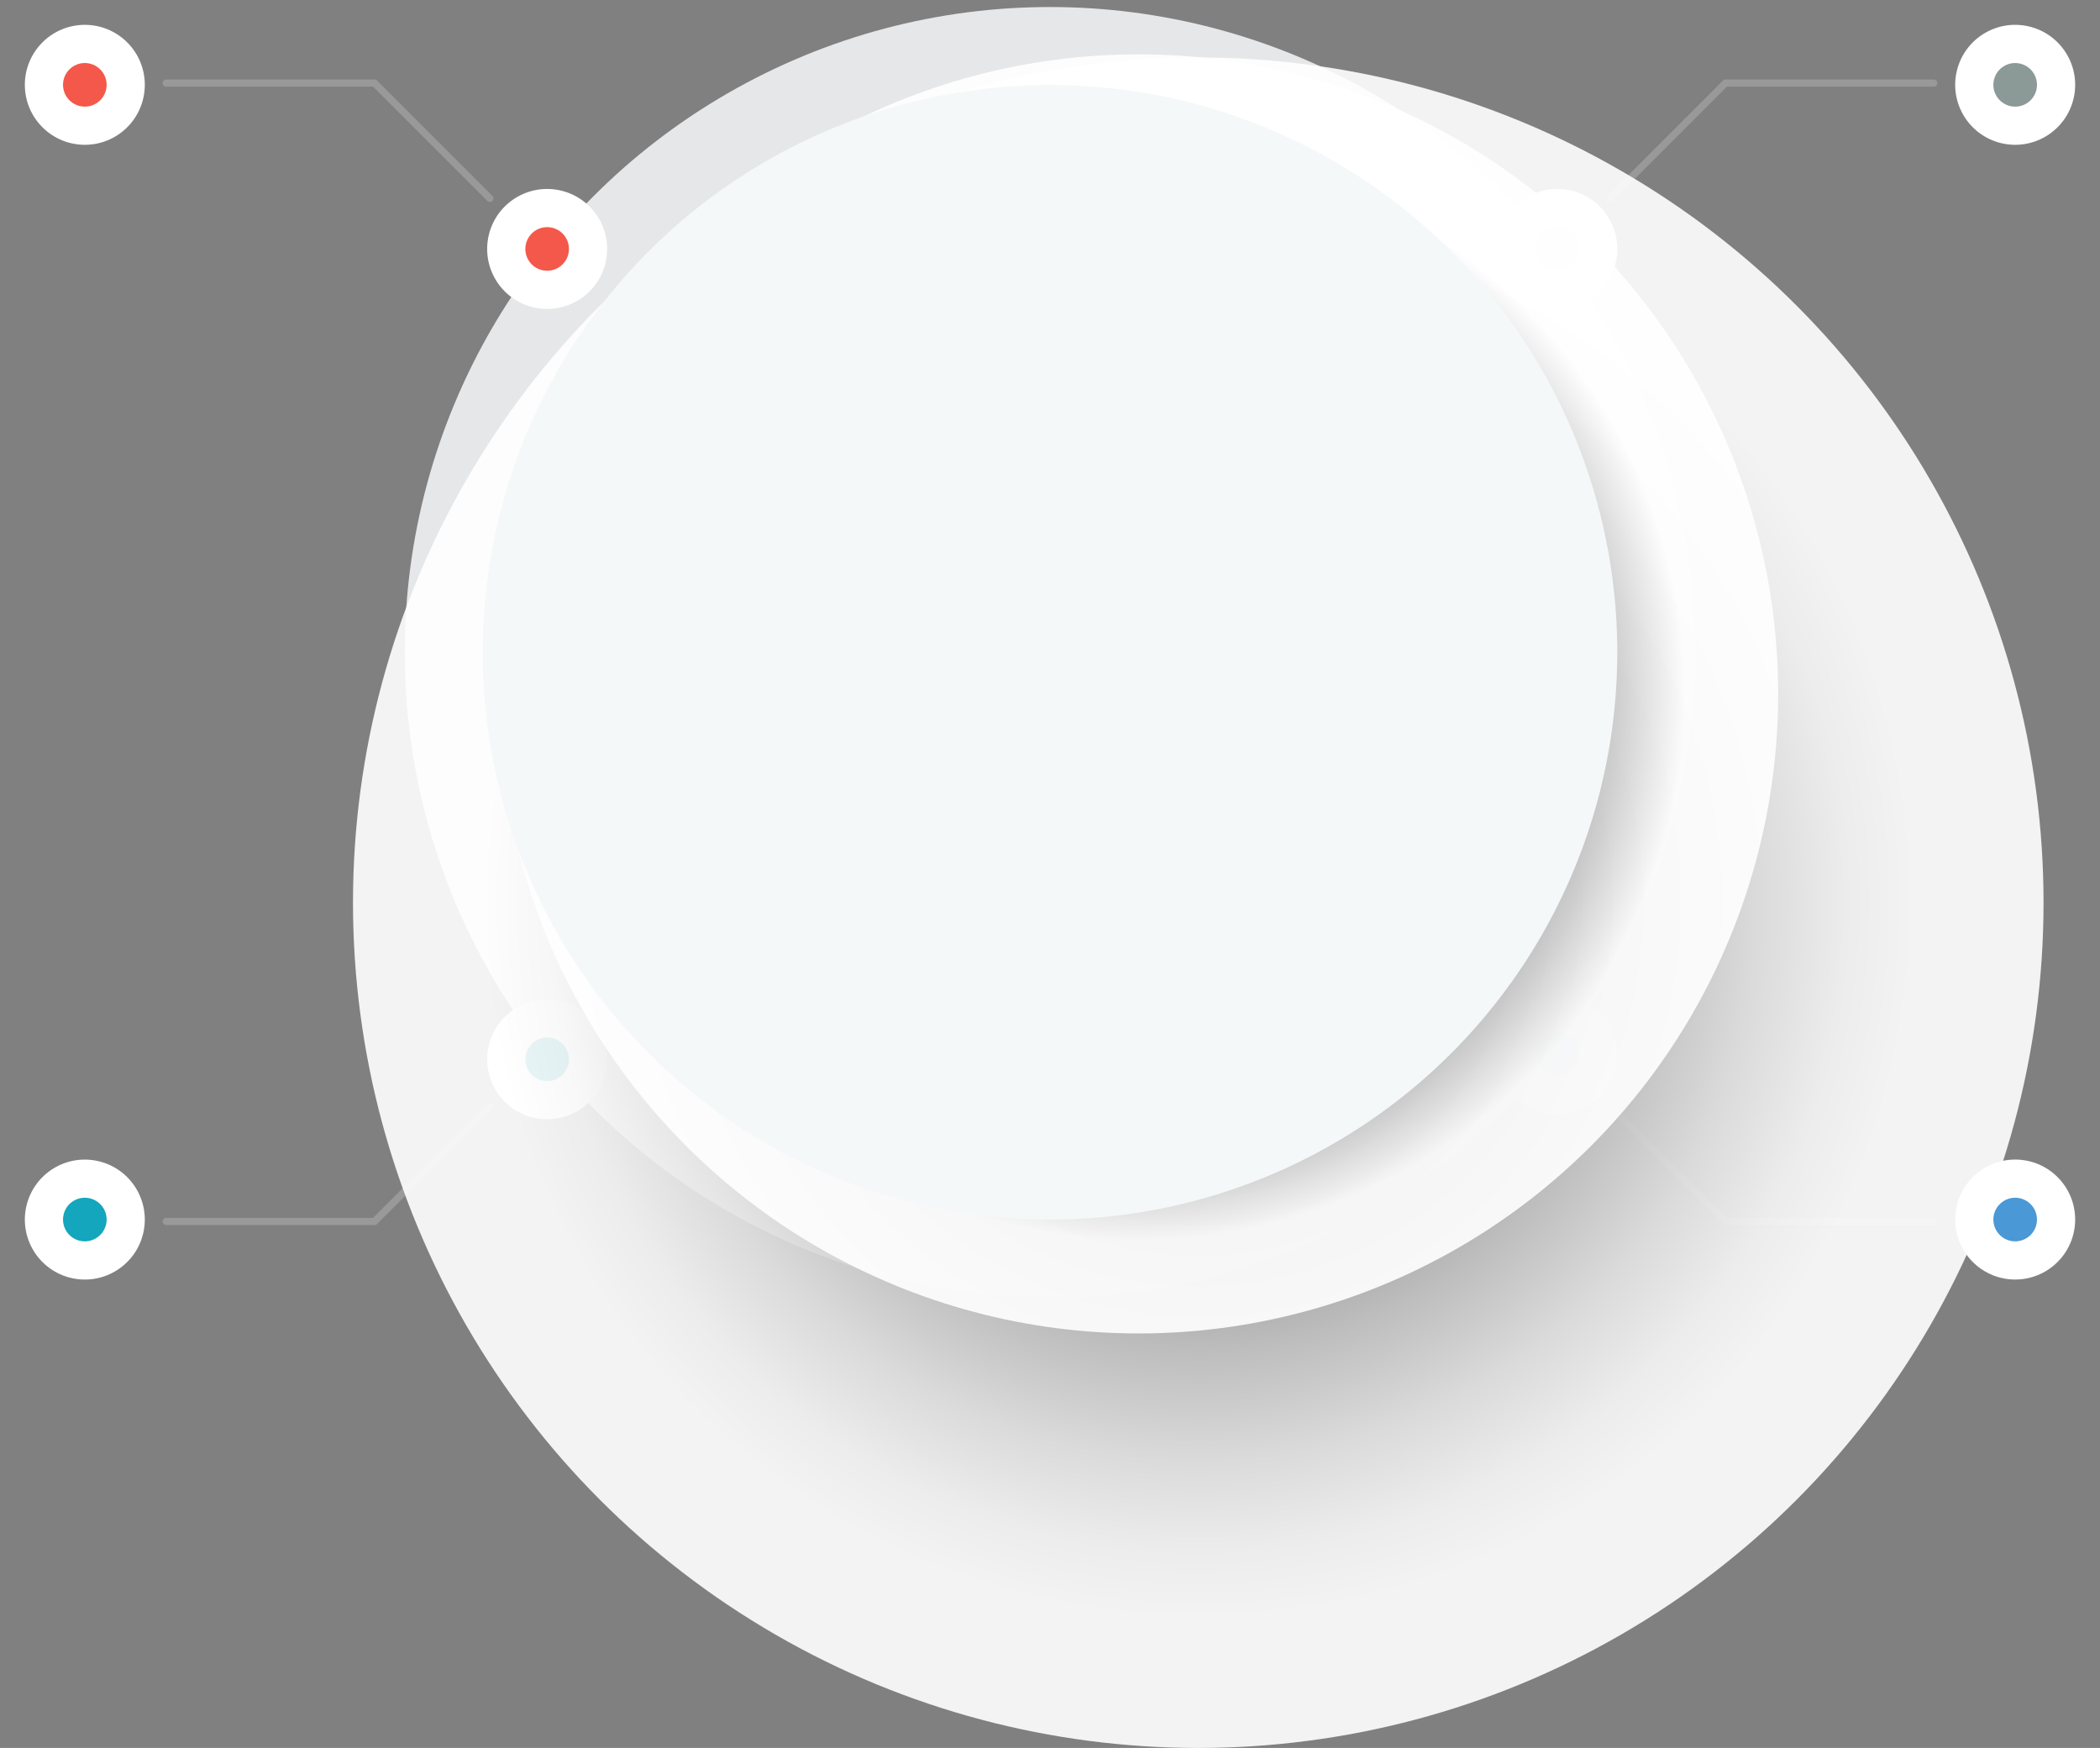 <svg xmlns="http://www.w3.org/2000/svg" xmlns:xlink="http://www.w3.org/1999/xlink" width="365.589" height="304.308" viewBox="0 0 365.589 304.308">
  <rect x="0" y="0" width="365.589" height="304.308" fill="#808080" stroke="none"/>
  <defs>
    <radialGradient id="radial-gradient" cx="0.5" cy="0.5" r="0.453" gradientUnits="objectBoundingBox">
      <stop offset="0"/>
      <stop offset="0.069" stop-color="#1b1b1b"/>
      <stop offset="0.255" stop-color="#5f5f5f"/>
      <stop offset="0.432" stop-color="#989898"/>
      <stop offset="0.593" stop-color="#c4c4c4"/>
      <stop offset="0.737" stop-color="#e4e4e4"/>
      <stop offset="0.858" stop-color="#f8f8f8"/>
      <stop offset="0.941" stop-color="#fff"/>
    </radialGradient>
    <radialGradient id="radial-gradient-2" cx="0.5" cy="0.5" r="0.453" gradientTransform="translate(0)" gradientUnits="objectBoundingBox">
      <stop offset="0"/>
      <stop offset="0.086" stop-color="#060606"/>
      <stop offset="0.204" stop-color="#181818"/>
      <stop offset="0.342" stop-color="#353535"/>
      <stop offset="0.494" stop-color="#5e5e5e"/>
      <stop offset="0.659" stop-color="#939393"/>
      <stop offset="0.831" stop-color="#d2d2d2"/>
      <stop offset="0.941" stop-color="#fff"/>
    </radialGradient>
  </defs>
  <g id="그룹_2163" data-name="그룹 2163" transform="translate(-703.924 -359.136)">
    <circle id="타원_159" data-name="타원 159" cx="112.335" cy="112.335" r="112.335" transform="translate(774.383 360.358)" fill="#e6e7e9"/>
    <g id="그룹_2162" data-name="그룹 2162" transform="translate(703.924 359.136)">
      <g id="그룹_2147" data-name="그룹 2147" transform="translate(0 0)">
        <circle id="타원_160" data-name="타원 160" cx="10.442" cy="10.442" r="10.442" transform="translate(0 14.767) rotate(-45)" fill="#fff"/>
        <circle id="타원_161" data-name="타원 161" cx="3.797" cy="3.797" r="3.797" transform="translate(9.397 14.767) rotate(-45)" fill="#f4584a"/>
      </g>
      <g id="그룹_2148" data-name="그룹 2148" transform="translate(82.691 30.778)">
        <circle id="타원_162" data-name="타원 162" cx="10.442" cy="10.442" r="10.442" transform="translate(0 20.325) rotate(-76.717)" fill="#fff"/>
        <circle id="타원_163" data-name="타원 163" cx="3.797" cy="3.797" r="3.797" transform="translate(8.765 8.765)" fill="#f4584a"/>
      </g>
      <g id="그룹_2149" data-name="그룹 2149" transform="translate(257.468 29.697)">
        <circle id="타원_164" data-name="타원 164" cx="10.442" cy="10.442" r="10.442" transform="matrix(0.924, -0.383, 0.383, 0.924, 0, 7.992)" fill="#fff"/>
        <circle id="타원_165" data-name="타원 165" cx="3.797" cy="3.797" r="3.797" transform="translate(9.846 9.846)" fill="#8b9997"/>
      </g>
      <g id="그룹_2150" data-name="그룹 2150" transform="translate(259.131 171.508)">
        <circle id="타원_166" data-name="타원 166" cx="10.442" cy="10.442" r="10.442" transform="translate(0 20.614) rotate(-80.783)" fill="#fff"/>
        <circle id="타원_167" data-name="타원 167" cx="3.797" cy="3.797" r="3.797" transform="translate(7.623 15.119) rotate(-80.783)" fill="#4a98d6"/>
      </g>
      <g id="그룹_2151" data-name="그룹 2151" transform="translate(80.485 169.651)">
        <circle id="타원_168" data-name="타원 168" cx="10.442" cy="10.442" r="10.442" transform="translate(0 14.767) rotate(-45)" fill="#fff"/>
        <circle id="타원_169" data-name="타원 169" cx="3.797" cy="3.797" r="3.797" transform="translate(9.397 14.767) rotate(-45)" fill="#13a6bc"/>
      </g>
      <g id="그룹_2152" data-name="그룹 2152" transform="translate(2.205 199.754)">
        <circle id="타원_170" data-name="타원 170" cx="10.442" cy="10.442" r="10.442" transform="matrix(0.23, -0.973, 0.973, 0.23, 0, 20.325)" fill="#fff"/>
        <circle id="타원_171" data-name="타원 171" cx="3.797" cy="3.797" r="3.797" transform="translate(7.994 15.385) rotate(-76.717)" fill="#13a6bc"/>
      </g>
      <g id="그룹_2153" data-name="그룹 2153" transform="translate(336.055 197.549)">
        <circle id="타원_172" data-name="타원 172" cx="10.442" cy="10.442" r="10.442" transform="translate(0 14.767) rotate(-45)" fill="#fff"/>
        <circle id="타원_173" data-name="타원 173" cx="3.797" cy="3.797" r="3.797" transform="translate(9.397 14.767) rotate(-45)" fill="#4a98d6"/>
      </g>
      <g id="그룹_2154" data-name="그룹 2154" transform="translate(338.26 2.205)">
        <circle id="타원_174" data-name="타원 174" cx="10.442" cy="10.442" r="10.442" transform="translate(0 20.325) rotate(-76.717)" fill="#fff"/>
        <circle id="타원_175" data-name="타원 175" cx="3.797" cy="3.797" r="3.797" transform="matrix(0.23, -0.973, 0.973, 0.23, 7.994, 15.385)" fill="#8b9997"/>
      </g>
      <g id="그룹_2161" data-name="그룹 2161" transform="translate(28.341 13.847)">
        <g id="그룹_2157" data-name="그룹 2157">
          <g id="그룹_2155" data-name="그룹 2155">
            <path id="패스_5283" data-name="패스 5283" d="M858.417,428.113a.617.617,0,0,1-.438-.182l-19.891-19.891H802.1a.62.62,0,1,1,0-1.239h36.5l20.254,20.253a.62.62,0,0,1-.438,1.058Z" transform="translate(-801.482 -406.802)" fill="#999"/>
          </g>
          <g id="그룹_2156" data-name="그룹 2156" transform="translate(0 178.109)">
            <path id="패스_5284" data-name="패스 5284" d="M838.6,1041.224H802.1a.62.62,0,1,1,0-1.239h35.987l19.891-19.891a.62.62,0,1,1,.876.876Z" transform="translate(-801.482 -1019.913)" fill="#999"/>
          </g>
        </g>
        <g id="그룹_2160" data-name="그룹 2160" transform="translate(251.352)">
          <g id="그룹_2158" data-name="그룹 2158">
            <path id="패스_5285" data-name="패스 5285" d="M1667.341,428.113a.62.62,0,0,1-.438-1.058l20.254-20.253h36.5a.62.62,0,1,1,0,1.239H1687.67l-19.891,19.891A.618.618,0,0,1,1667.341,428.113Z" transform="translate(-1666.721 -406.802)" fill="#999"/>
          </g>
          <g id="그룹_2159" data-name="그룹 2159" transform="translate(0 178.109)">
            <path id="패스_5286" data-name="패스 5286" d="M1723.657,1041.224h-36.5l-.181-.182-20.073-20.072a.62.62,0,0,1,.876-.876l19.891,19.891h35.987a.62.62,0,1,1,0,1.239Z" transform="translate(-1666.721 -1019.913)" fill="#999"/>
          </g>
        </g>
      </g>
    </g>
    <circle id="타원_176" data-name="타원 176" cx="147.154" cy="147.154" r="147.154" transform="translate(765.376 369.136)" opacity="0.9" fill="url(#radial-gradient)" style="mix-blend-mode: multiply;isolation: isolate"/>
    <circle id="타원_177" data-name="타원 177" cx="111.344" cy="111.344" r="111.344" transform="translate(790.794 368.596)" opacity="0.9" fill="url(#radial-gradient-2)" style="mix-blend-mode: multiply;isolation: isolate"/>
    <circle id="타원_178" data-name="타원 178" cx="98.759" cy="98.759" r="98.759" transform="translate(787.96 373.934)" fill="#f4f8f9"/>
  </g>
</svg>
